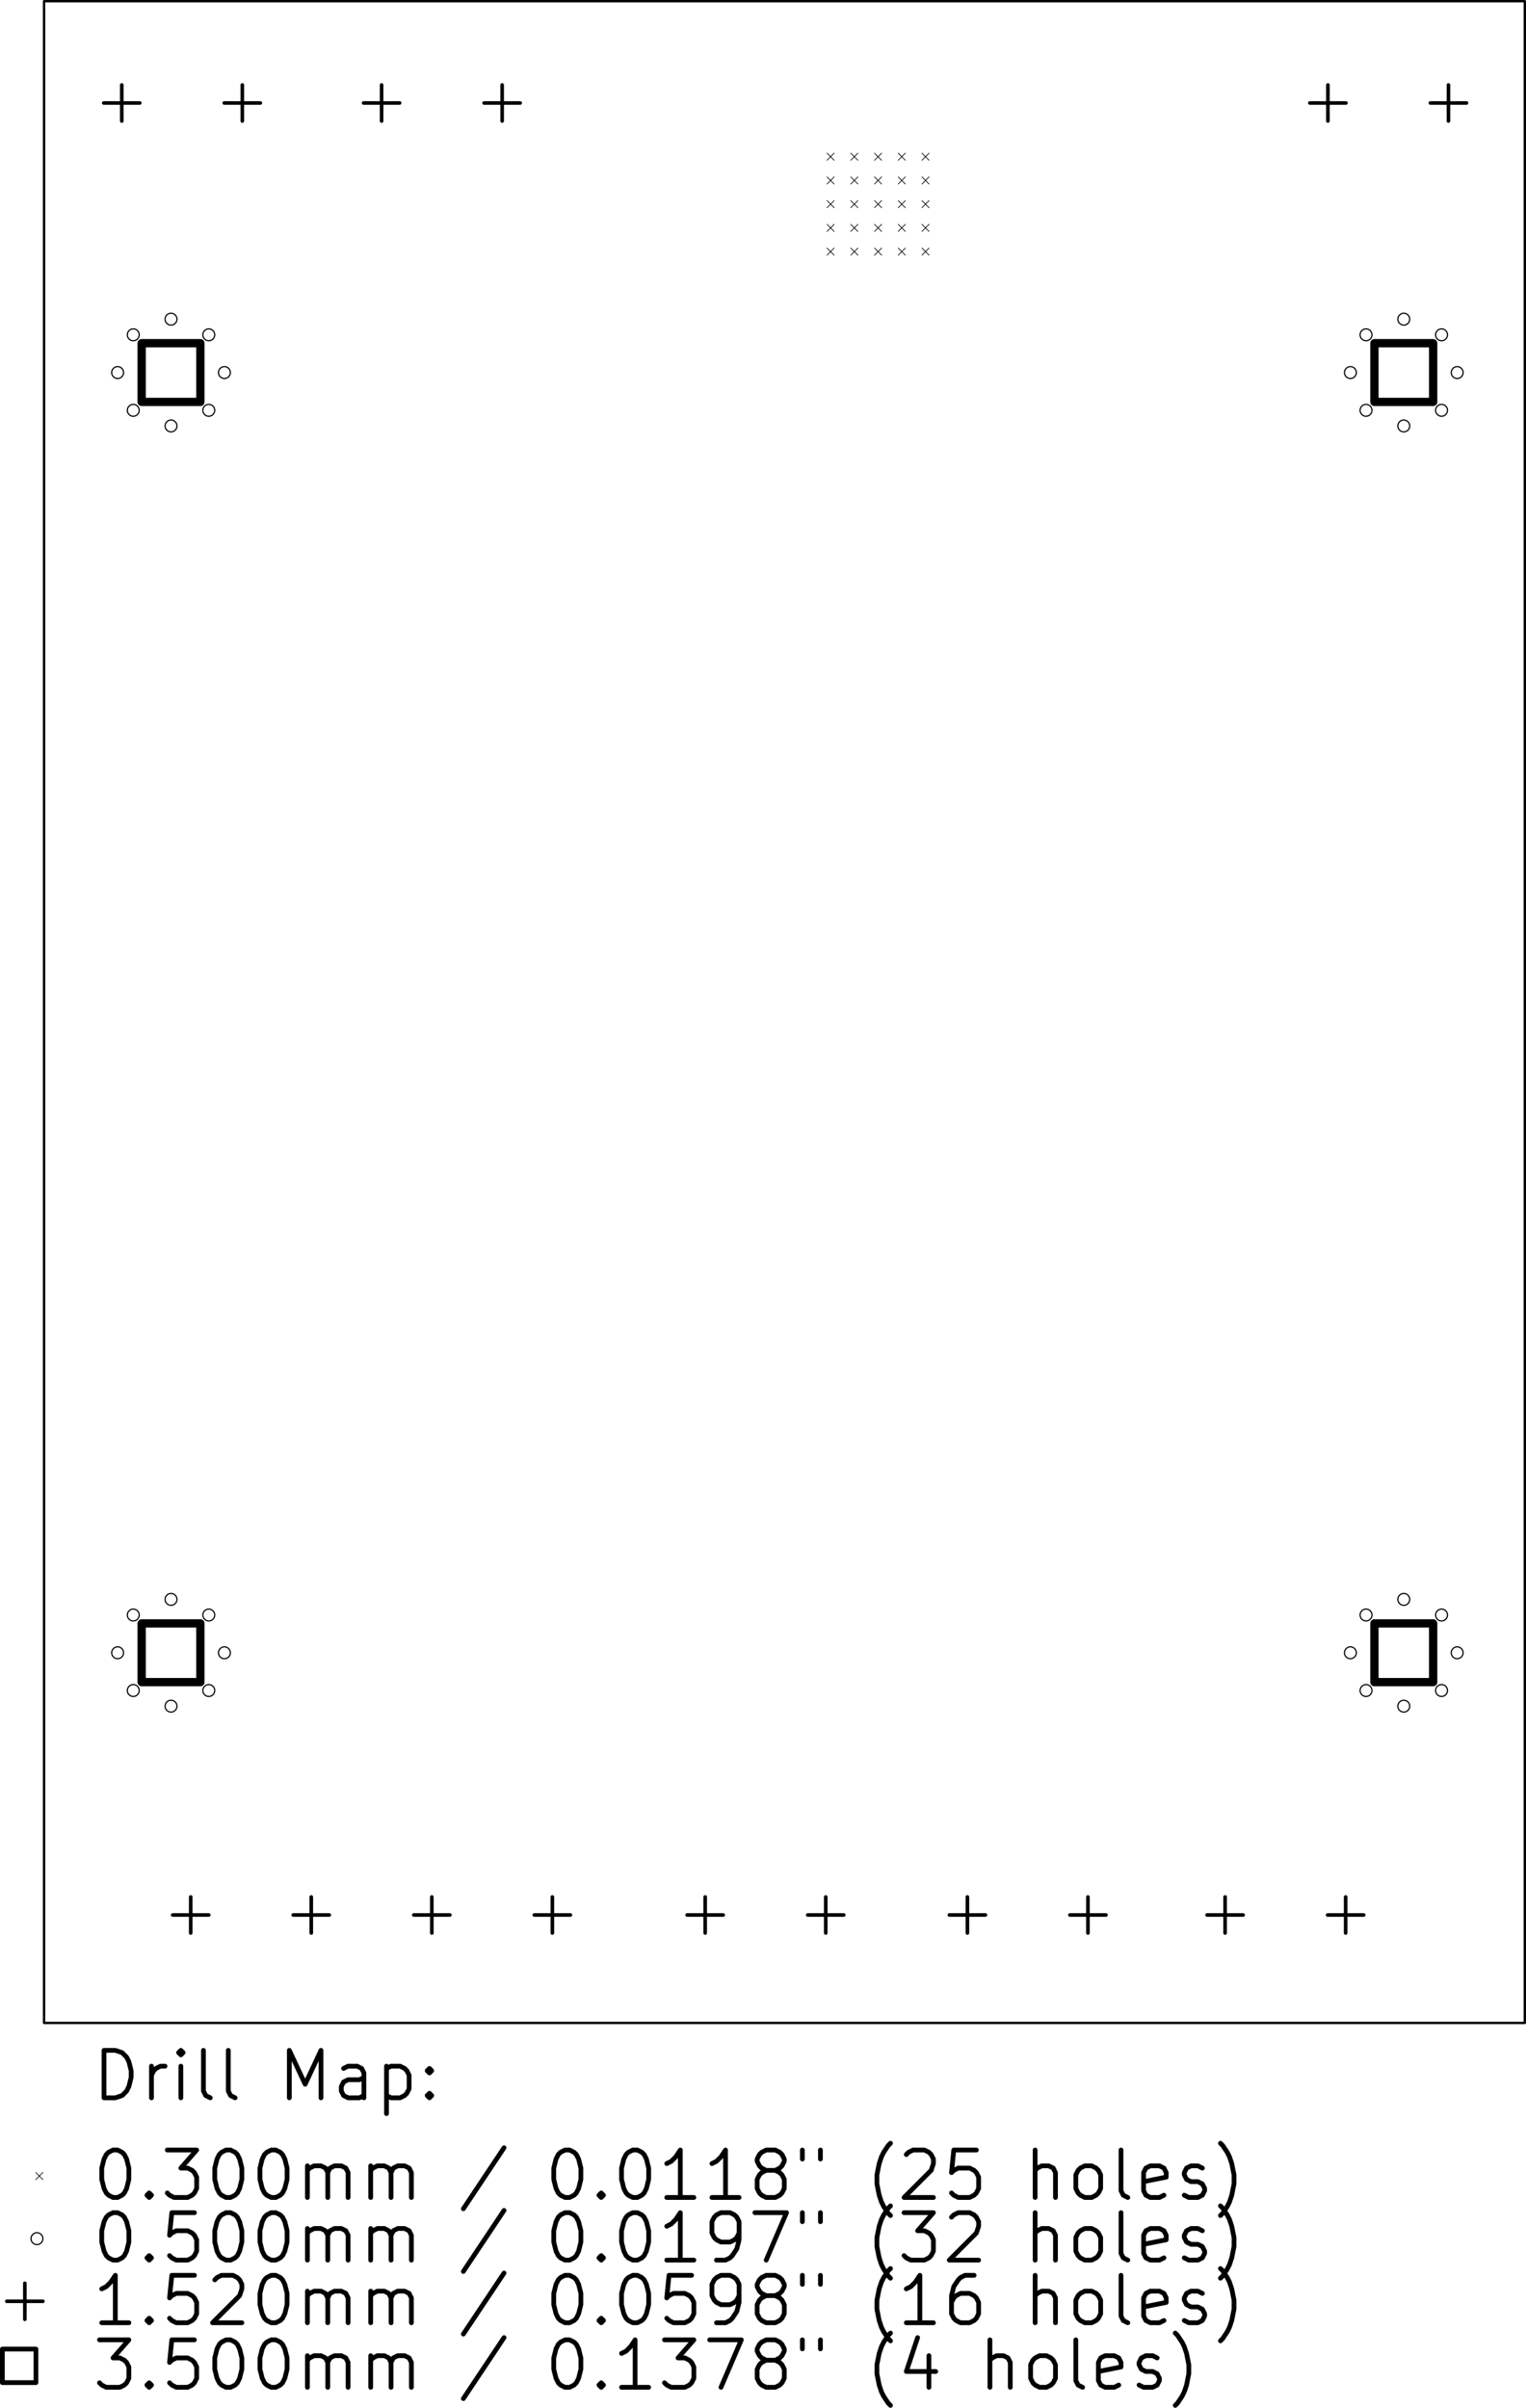 <svg version="1.1" xmlns="http://www.w3.org/2000/svg" xmlns:xlink="http://www.w3.org/1999/xlink" stroke-linecap="round" stroke-linejoin="round" stroke-width="0" fill-rule="evenodd" width="64.307mm" height="101.467mm" viewBox="48942.89 -131416.67 64307.11 101466.67" id="q_DRNeM4dXOg50HnfeWe"><g transform="translate(0,-161366.67) scale(1,-1)" fill="currentColor" stroke="currentColor"><path d="M 50800 -115200 50800 -30000 113200 -30000 M 113200 -115200 113200 -30000 M 50800 -115200 113200 -115200" fill="none" stroke-width="100"/><path d="M 83795 -36404 84095 -36704 M 84095 -36404 83795 -36704 M 83795 -37404 84095 -37704 M 84095 -37404 83795 -37704 M 83795 -38404 84095 -38704 M 84095 -38404 83795 -38704 M 83795 -39404 84095 -39704 M 84095 -39404 83795 -39704 M 83795 -40404 84095 -40704 M 84095 -40404 83795 -40704 M 84795 -36404 85095 -36704 M 85095 -36404 84795 -36704 M 84795 -37404 85095 -37704 M 85095 -37404 84795 -37704 M 84795 -38404 85095 -38704 M 85095 -38404 84795 -38704 M 84795 -39404 85095 -39704 M 85095 -39404 84795 -39704 M 84795 -40404 85095 -40704 M 85095 -40404 84795 -40704 M 85795 -36404 86095 -36704 M 86095 -36404 85795 -36704 M 85795 -37404 86095 -37704 M 86095 -37404 85795 -37704 M 85795 -38404 86095 -38704 M 86095 -38404 85795 -38704 M 85795 -39404 86095 -39704 M 86095 -39404 85795 -39704 M 85795 -40404 86095 -40704 M 86095 -40404 85795 -40704 M 86795 -36404 87095 -36704 M 87095 -36404 86795 -36704 M 86795 -37404 87095 -37704 M 87095 -37404 86795 -37704 M 86795 -38404 87095 -38704 M 87095 -38404 86795 -38704 M 86795 -39404 87095 -39704 M 87095 -39404 86795 -39704 M 86795 -40404 87095 -40704 M 87095 -40404 86795 -40704 M 87795 -36404 88095 -36704 M 88095 -36404 87795 -36704 M 87795 -37404 88095 -37704 M 88095 -37404 87795 -37704 M 87795 -38404 88095 -38704 M 88095 -38404 87795 -38704 M 87795 -39404 88095 -39704 M 88095 -39404 87795 -39704 M 87795 -40404 88095 -40704 M 88095 -40404 87795 -40704" fill="none" stroke-width="30"/><path d="M 54150 -45650 A 250 250 0 0 1 53650 -45650 250 250 0 0 1 54150 -45650 M 54150 -99600 A 250 250 0 0 1 53650 -99600 250 250 0 0 1 54150 -99600 M 54809.01 -44059.01 A 250 250 0 0 1 54309.01 -44059.01 250 250 0 0 1 54809.01 -44059.01 M 54809.01 -47240.99 A 250 250 0 0 1 54309.01 -47240.99 250 250 0 0 1 54809.01 -47240.99 M 54809.01 -98009.01 A 250 250 0 0 1 54309.01 -98009.01 250 250 0 0 1 54809.01 -98009.01 M 54809.01 -101190.99 A 250 250 0 0 1 54309.01 -101190.99 250 250 0 0 1 54809.01 -101190.99 M 56400 -43400 A 250 250 0 0 1 55900 -43400 250 250 0 0 1 56400 -43400 M 56400 -47900 A 250 250 0 0 1 55900 -47900 250 250 0 0 1 56400 -47900 M 56400 -97350 A 250 250 0 0 1 55900 -97350 250 250 0 0 1 56400 -97350 M 56400 -101850 A 250 250 0 0 1 55900 -101850 250 250 0 0 1 56400 -101850 M 57990.99 -44059.01 A 250 250 0 0 1 57490.99 -44059.01 250 250 0 0 1 57990.99 -44059.01 M 57990.99 -47240.99 A 250 250 0 0 1 57490.99 -47240.99 250 250 0 0 1 57990.99 -47240.99 M 57990.99 -98009.01 A 250 250 0 0 1 57490.99 -98009.01 250 250 0 0 1 57990.99 -98009.01 M 57990.99 -101190.99 A 250 250 0 0 1 57490.99 -101190.99 250 250 0 0 1 57990.99 -101190.99 M 58650 -45650 A 250 250 0 0 1 58150 -45650 250 250 0 0 1 58650 -45650 M 58650 -99600 A 250 250 0 0 1 58150 -99600 250 250 0 0 1 58650 -99600 M 106100 -45650 A 250 250 0 0 1 105600 -45650 250 250 0 0 1 106100 -45650 M 106100 -99600 A 250 250 0 0 1 105600 -99600 250 250 0 0 1 106100 -99600 M 106759.01 -44059.01 A 250 250 0 0 1 106259.01 -44059.01 250 250 0 0 1 106759.01 -44059.01 M 106759.01 -47240.99 A 250 250 0 0 1 106259.01 -47240.99 250 250 0 0 1 106759.01 -47240.99 M 106759.01 -98009.01 A 250 250 0 0 1 106259.01 -98009.01 250 250 0 0 1 106759.01 -98009.01 M 106759.01 -101190.99 A 250 250 0 0 1 106259.01 -101190.99 250 250 0 0 1 106759.01 -101190.99 M 108350 -43400 A 250 250 0 0 1 107850 -43400 250 250 0 0 1 108350 -43400 M 108350 -47900 A 250 250 0 0 1 107850 -47900 250 250 0 0 1 108350 -47900 M 108350 -97350 A 250 250 0 0 1 107850 -97350 250 250 0 0 1 108350 -97350 M 108350 -101850 A 250 250 0 0 1 107850 -101850 250 250 0 0 1 108350 -101850 M 109940.99 -44059.01 A 250 250 0 0 1 109440.99 -44059.01 250 250 0 0 1 109940.99 -44059.01 M 109940.99 -47240.99 A 250 250 0 0 1 109440.99 -47240.99 250 250 0 0 1 109940.99 -47240.99 M 109940.99 -98009.01 A 250 250 0 0 1 109440.99 -98009.01 250 250 0 0 1 109940.99 -98009.01 M 109940.99 -101190.99 A 250 250 0 0 1 109440.99 -101190.99 250 250 0 0 1 109940.99 -101190.99 M 110600 -45650 A 250 250 0 0 1 110100 -45650 250 250 0 0 1 110600 -45650 M 110600 -99600 A 250 250 0 0 1 110100 -99600 250 250 0 0 1 110600 -99600" fill="none" stroke-width="50"/><path d="M 54074 -33530 54074 -35050 M 53314 -34290 54834 -34290 M 56980 -109890 56980 -111410 M 56220 -110650 57740 -110650 M 59154 -33530 59154 -35050 M 58394 -34290 59914 -34290 M 62060 -109890 62060 -111410 M 61300 -110650 62820 -110650 M 65024 -33530 65024 -35050 M 64264 -34290 65784 -34290 M 67140 -109890 67140 -111410 M 66380 -110650 67900 -110650 M 70104 -33530 70104 -35050 M 69344 -34290 70864 -34290 M 72220 -109890 72220 -111410 M 71460 -110650 72980 -110650 M 78660 -109890 78660 -111410 M 77900 -110650 79420 -110650 M 83740 -109890 83740 -111410 M 82980 -110650 84500 -110650 M 89710 -109890 89710 -111410 M 88950 -110650 90470 -110650 M 94790 -109890 94790 -111410 M 94030 -110650 95550 -110650 M 100570 -109890 100570 -111410 M 99810 -110650 101330 -110650 M 104902 -33530 104902 -35050 M 104142 -34290 105662 -34290 M 105650 -109890 105650 -111410 M 104890 -110650 106410 -110650 M 109982 -33530 109982 -35050 M 109222 -34290 110742 -34290" fill="none" stroke-width="152"/><path d="M 57387.45 -46887.45 57387.45 -44412.55 54912.55 -44412.55 54912.55 -46887.45 57387.45 -46887.45 M 57387.45 -100837.45 57387.45 -98362.55 54912.55 -98362.55 54912.55 -100837.45 57387.45 -100837.45 M 109337.45 -46887.45 109337.45 -44412.55 106862.55 -44412.55 106862.55 -46887.45 109337.45 -46887.45 M 109337.45 -100837.45 109337.45 -98362.55 106862.55 -98362.55 106862.55 -100837.45 109337.45 -100837.45" fill="none" stroke-width="350"/><path d="M 53326.19 -118354.76 53326.19 -116354.76 53802.38 -116354.76 54088.1 -116450 54278.57 -116640.48 54373.81 -116830.95 54469.05 -117211.9 54469.05 -117497.62 54373.81 -117878.57 54278.57 -118069.05 54088.1 -118259.52 53802.38 -118354.76 53326.19 -118354.76 M 55326.19 -118354.76 55326.19 -117021.43 M 55326.19 -117402.38 55421.43 -117211.9 55516.67 -117116.67 55707.14 -117021.43 55897.62 -117021.43 M 56564.28 -118354.76 56564.28 -117021.43 M 56564.28 -116354.76 56469.05 -116450 56564.28 -116545.24 56659.52 -116450 56564.28 -116354.76 56564.28 -116545.24 M 57802.38 -118354.76 57611.9 -118259.52 57516.67 -118069.05 57516.67 -116354.76 M 58850 -118354.76 58659.52 -118259.52 58564.28 -118069.05 58564.28 -116354.76 M 61135.71 -118354.76 61135.71 -116354.76 61802.38 -117783.33 62469.05 -116354.76 62469.05 -118354.76 M 64278.57 -118354.76 64278.57 -117307.14 64183.33 -117116.67 63992.86 -117021.43 63611.9 -117021.43 63421.43 -117116.67 M 64278.57 -118259.52 64088.09 -118354.76 63611.9 -118354.76 63421.43 -118259.52 63326.19 -118069.05 63326.19 -117878.57 63421.43 -117688.09 63611.9 -117592.86 64088.09 -117592.86 64278.57 -117497.62 M 65230.95 -117021.43 65230.95 -119021.43 M 65230.95 -117116.67 65421.43 -117021.43 65802.38 -117021.43 65992.86 -117116.67 66088.09 -117211.9 66183.33 -117402.38 66183.33 -117973.81 66088.09 -118164.28 65992.86 -118259.52 65802.38 -118354.76 65421.43 -118354.76 65230.95 -118259.52 M 67040.48 -118164.28 67135.71 -118259.52 67040.48 -118354.76 66945.24 -118259.52 67040.48 -118164.28 67040.48 -118354.76 M 67040.48 -117116.67 67135.71 -117211.9 67040.48 -117307.14 66945.24 -117211.9 67040.48 -117116.67 67040.48 -117307.14" fill="none" stroke-width="200"/><path d="M 50450 -121500 50750 -121800 M 50750 -121500 50450 -121800" fill="none" stroke-width="30"/><path d="M 53707.14 -120554.76 53897.62 -120554.76 54088.1 -120650 54183.33 -120745.24 54278.57 -120935.71 54373.81 -121316.67 54373.81 -121792.86 54278.57 -122173.81 54183.33 -122364.28 54088.1 -122459.52 53897.62 -122554.76 53707.14 -122554.76 53516.67 -122459.52 53421.43 -122364.28 53326.19 -122173.81 53230.95 -121792.86 53230.95 -121316.67 53326.19 -120935.71 53421.43 -120745.24 53516.67 -120650 53707.14 -120554.76 M 55230.95 -122364.28 55326.19 -122459.52 55230.95 -122554.76 55135.71 -122459.52 55230.95 -122364.28 55230.95 -122554.76 M 55992.86 -120554.76 57230.95 -120554.76 56564.28 -121316.67 56850 -121316.67 57040.48 -121411.9 57135.71 -121507.14 57230.95 -121697.62 57230.95 -122173.81 57135.71 -122364.28 57040.48 -122459.52 56850 -122554.76 56278.57 -122554.76 56088.09 -122459.52 55992.86 -122364.28 M 58469.05 -120554.76 58659.52 -120554.76 58850 -120650 58945.24 -120745.24 59040.48 -120935.71 59135.71 -121316.67 59135.71 -121792.86 59040.48 -122173.81 58945.24 -122364.28 58850 -122459.52 58659.52 -122554.76 58469.05 -122554.76 58278.57 -122459.52 58183.33 -122364.28 58088.09 -122173.81 57992.86 -121792.86 57992.86 -121316.67 58088.09 -120935.71 58183.33 -120745.24 58278.57 -120650 58469.05 -120554.76 M 60373.81 -120554.76 60564.28 -120554.76 60754.76 -120650 60850 -120745.24 60945.24 -120935.71 61040.48 -121316.67 61040.48 -121792.86 60945.24 -122173.81 60850 -122364.28 60754.76 -122459.52 60564.28 -122554.76 60373.81 -122554.76 60183.33 -122459.52 60088.09 -122364.28 59992.86 -122173.81 59897.62 -121792.86 59897.62 -121316.67 59992.86 -120935.71 60088.09 -120745.24 60183.33 -120650 60373.81 -120554.76 M 61897.62 -122554.76 61897.62 -121221.43 M 61897.62 -121411.9 61992.86 -121316.67 62183.33 -121221.43 62469.05 -121221.43 62659.52 -121316.67 62754.76 -121507.14 62754.76 -122554.76 M 62754.76 -121507.14 62850 -121316.67 63040.48 -121221.43 63326.19 -121221.43 63516.67 -121316.67 63611.9 -121507.14 63611.9 -122554.76 M 64564.28 -122554.76 64564.28 -121221.43 M 64564.28 -121411.9 64659.52 -121316.67 64850 -121221.43 65135.71 -121221.43 65326.19 -121316.67 65421.43 -121507.14 65421.43 -122554.76 M 65421.43 -121507.14 65516.67 -121316.67 65707.14 -121221.43 65992.86 -121221.43 66183.33 -121316.67 66278.57 -121507.14 66278.57 -122554.76 M 70183.33 -120459.52 68469.05 -123030.95 M 72754.76 -120554.76 72945.24 -120554.76 73135.71 -120650 73230.95 -120745.24 73326.19 -120935.71 73421.43 -121316.67 73421.43 -121792.86 73326.19 -122173.81 73230.95 -122364.28 73135.71 -122459.52 72945.24 -122554.76 72754.76 -122554.76 72564.28 -122459.52 72469.05 -122364.28 72373.81 -122173.81 72278.57 -121792.86 72278.57 -121316.67 72373.81 -120935.71 72469.05 -120745.24 72564.28 -120650 72754.76 -120554.76 M 74278.57 -122364.28 74373.81 -122459.52 74278.57 -122554.76 74183.33 -122459.52 74278.57 -122364.28 74278.57 -122554.76 M 75611.9 -120554.76 75802.38 -120554.76 75992.86 -120650 76088.09 -120745.24 76183.33 -120935.71 76278.57 -121316.67 76278.57 -121792.86 76183.33 -122173.81 76088.09 -122364.28 75992.86 -122459.52 75802.38 -122554.76 75611.9 -122554.76 75421.43 -122459.52 75326.19 -122364.28 75230.95 -122173.81 75135.71 -121792.86 75135.71 -121316.67 75230.95 -120935.71 75326.19 -120745.24 75421.43 -120650 75611.9 -120554.76 M 78183.33 -122554.76 77040.48 -122554.76 M 77611.9 -122554.76 77611.9 -120554.76 77421.43 -120840.48 77230.95 -121030.95 77040.48 -121126.19 M 80088.09 -122554.76 78945.24 -122554.76 M 79516.67 -122554.76 79516.67 -120554.76 79326.19 -120840.48 79135.71 -121030.95 78945.24 -121126.19 M 81230.95 -121411.9 81040.48 -121316.67 80945.24 -121221.43 80850 -121030.95 80850 -120935.71 80945.24 -120745.24 81040.48 -120650 81230.95 -120554.76 81611.9 -120554.76 81802.38 -120650 81897.62 -120745.24 81992.86 -120935.71 81992.86 -121030.95 81897.62 -121221.43 81802.38 -121316.67 81611.9 -121411.9 81230.95 -121411.9 81040.48 -121507.14 80945.24 -121602.38 80850 -121792.86 80850 -122173.81 80945.24 -122364.28 81040.48 -122459.52 81230.95 -122554.76 81611.9 -122554.76 81802.38 -122459.52 81897.62 -122364.28 81992.86 -122173.81 81992.86 -121792.86 81897.62 -121602.38 81802.38 -121507.14 81611.9 -121411.9 M 82754.76 -120554.76 82754.76 -120935.71 M 83516.67 -120554.76 83516.67 -120935.71 M 86469.05 -123316.67 86373.81 -123221.43 86183.33 -122935.71 86088.1 -122745.24 85992.86 -122459.52 85897.62 -121983.33 85897.62 -121602.38 85992.86 -121126.19 86088.1 -120840.48 86183.33 -120650 86373.81 -120364.28 86469.05 -120269.05 M 87135.71 -120745.24 87230.95 -120650 87421.43 -120554.76 87897.62 -120554.76 88088.1 -120650 88183.33 -120745.24 88278.57 -120935.71 88278.57 -121126.19 88183.33 -121411.9 87040.48 -122554.76 88278.57 -122554.76 M 90088.1 -120554.76 89135.71 -120554.76 89040.48 -121507.14 89135.71 -121411.9 89326.19 -121316.67 89802.38 -121316.67 89992.86 -121411.9 90088.1 -121507.14 90183.33 -121697.62 90183.33 -122173.81 90088.1 -122364.28 89992.86 -122459.52 89802.38 -122554.76 89326.19 -122554.76 89135.71 -122459.52 89040.48 -122364.28 M 92564.29 -122554.76 92564.29 -120554.76 M 93421.43 -122554.76 93421.43 -121507.14 93326.19 -121316.67 93135.71 -121221.43 92850 -121221.43 92659.52 -121316.67 92564.29 -121411.9 M 94659.52 -122554.76 94469.05 -122459.52 94373.81 -122364.28 94278.57 -122173.81 94278.57 -121602.38 94373.81 -121411.9 94469.05 -121316.67 94659.52 -121221.43 94945.24 -121221.43 95135.71 -121316.67 95230.95 -121411.9 95326.19 -121602.38 95326.19 -122173.81 95230.95 -122364.28 95135.71 -122459.52 94945.24 -122554.76 94659.52 -122554.76 M 96469.05 -122554.76 96278.57 -122459.52 96183.33 -122269.05 96183.33 -120554.76 M 97992.86 -122459.52 97802.38 -122554.76 97421.43 -122554.76 97230.95 -122459.52 97135.71 -122269.05 97135.71 -121507.14 97230.95 -121316.67 97421.43 -121221.43 97802.38 -121221.43 97992.86 -121316.67 98088.1 -121507.14 98088.1 -121697.62 97135.71 -121888.09 M 98850 -122459.52 99040.48 -122554.76 99421.43 -122554.76 99611.9 -122459.52 99707.14 -122269.05 99707.14 -122173.81 99611.9 -121983.33 99421.43 -121888.09 99135.71 -121888.09 98945.24 -121792.86 98850 -121602.38 98850 -121507.14 98945.24 -121316.67 99135.71 -121221.43 99421.43 -121221.43 99611.9 -121316.67 M 100373.81 -123316.67 100469.05 -123221.43 100659.52 -122935.71 100754.76 -122745.24 100850 -122459.52 100945.24 -121983.33 100945.24 -121602.38 100850 -121126.19 100754.76 -120840.48 100659.52 -120650 100469.05 -120364.28 100373.81 -120269.05" fill="none" stroke-width="200"/><path d="M 50750 -124290 A 250 250 0 0 1 50250 -124290 250 250 0 0 1 50750 -124290" fill="none" stroke-width="50"/><path d="M 53707.14 -123194.76 53897.62 -123194.76 54088.1 -123290 54183.33 -123385.24 54278.57 -123575.71 54373.81 -123956.67 54373.81 -124432.86 54278.57 -124813.81 54183.33 -125004.28 54088.1 -125099.52 53897.62 -125194.76 53707.14 -125194.76 53516.67 -125099.52 53421.43 -125004.28 53326.19 -124813.81 53230.95 -124432.86 53230.95 -123956.67 53326.19 -123575.71 53421.43 -123385.24 53516.67 -123290 53707.14 -123194.76 M 55230.95 -125004.28 55326.19 -125099.52 55230.95 -125194.76 55135.71 -125099.52 55230.95 -125004.28 55230.95 -125194.76 M 57135.71 -123194.76 56183.33 -123194.76 56088.09 -124147.14 56183.33 -124051.9 56373.81 -123956.67 56850 -123956.67 57040.48 -124051.9 57135.71 -124147.14 57230.95 -124337.62 57230.95 -124813.81 57135.71 -125004.28 57040.48 -125099.52 56850 -125194.76 56373.81 -125194.76 56183.33 -125099.52 56088.09 -125004.28 M 58469.05 -123194.76 58659.52 -123194.76 58850 -123290 58945.24 -123385.24 59040.48 -123575.71 59135.71 -123956.67 59135.71 -124432.86 59040.48 -124813.81 58945.24 -125004.28 58850 -125099.52 58659.52 -125194.76 58469.05 -125194.76 58278.57 -125099.52 58183.33 -125004.28 58088.09 -124813.81 57992.86 -124432.86 57992.86 -123956.67 58088.09 -123575.71 58183.33 -123385.24 58278.57 -123290 58469.05 -123194.76 M 60373.81 -123194.76 60564.28 -123194.76 60754.76 -123290 60850 -123385.24 60945.24 -123575.71 61040.48 -123956.67 61040.48 -124432.86 60945.24 -124813.81 60850 -125004.28 60754.76 -125099.52 60564.28 -125194.76 60373.81 -125194.76 60183.33 -125099.52 60088.09 -125004.28 59992.86 -124813.81 59897.62 -124432.86 59897.62 -123956.67 59992.86 -123575.71 60088.09 -123385.24 60183.33 -123290 60373.81 -123194.76 M 61897.62 -125194.76 61897.62 -123861.43 M 61897.62 -124051.9 61992.86 -123956.67 62183.33 -123861.43 62469.05 -123861.43 62659.52 -123956.67 62754.76 -124147.14 62754.76 -125194.76 M 62754.76 -124147.14 62850 -123956.67 63040.48 -123861.43 63326.19 -123861.43 63516.67 -123956.67 63611.9 -124147.14 63611.9 -125194.76 M 64564.28 -125194.76 64564.28 -123861.43 M 64564.28 -124051.9 64659.52 -123956.67 64850 -123861.43 65135.71 -123861.43 65326.19 -123956.67 65421.43 -124147.14 65421.43 -125194.76 M 65421.43 -124147.14 65516.67 -123956.67 65707.14 -123861.43 65992.86 -123861.43 66183.33 -123956.67 66278.57 -124147.14 66278.57 -125194.76 M 70183.33 -123099.52 68469.05 -125670.95 M 72754.76 -123194.76 72945.24 -123194.76 73135.71 -123290 73230.95 -123385.24 73326.19 -123575.71 73421.43 -123956.67 73421.43 -124432.86 73326.19 -124813.81 73230.95 -125004.28 73135.71 -125099.52 72945.24 -125194.76 72754.76 -125194.76 72564.28 -125099.52 72469.05 -125004.28 72373.81 -124813.81 72278.57 -124432.86 72278.57 -123956.67 72373.81 -123575.71 72469.05 -123385.24 72564.28 -123290 72754.76 -123194.76 M 74278.57 -125004.28 74373.81 -125099.52 74278.57 -125194.76 74183.33 -125099.52 74278.57 -125004.28 74278.57 -125194.76 M 75611.9 -123194.76 75802.38 -123194.76 75992.86 -123290 76088.09 -123385.24 76183.33 -123575.71 76278.57 -123956.67 76278.57 -124432.86 76183.33 -124813.81 76088.09 -125004.28 75992.86 -125099.52 75802.38 -125194.76 75611.9 -125194.76 75421.43 -125099.52 75326.19 -125004.28 75230.95 -124813.81 75135.71 -124432.86 75135.71 -123956.67 75230.95 -123575.71 75326.19 -123385.24 75421.43 -123290 75611.9 -123194.76 M 78183.33 -125194.76 77040.48 -125194.76 M 77611.9 -125194.76 77611.9 -123194.76 77421.43 -123480.48 77230.95 -123670.95 77040.48 -123766.19 M 79135.71 -125194.76 79516.67 -125194.76 79707.14 -125099.52 79802.38 -125004.28 79992.86 -124718.57 80088.09 -124337.62 80088.09 -123575.71 79992.86 -123385.24 79897.62 -123290 79707.14 -123194.76 79326.19 -123194.76 79135.71 -123290 79040.48 -123385.24 78945.24 -123575.71 78945.24 -124051.9 79040.48 -124242.38 79135.71 -124337.62 79326.19 -124432.86 79707.14 -124432.86 79897.62 -124337.62 79992.86 -124242.38 80088.09 -124051.9 M 80754.76 -123194.76 82088.09 -123194.76 81230.95 -125194.76 M 82754.76 -123194.76 82754.76 -123575.71 M 83516.67 -123194.76 83516.67 -123575.71 M 86469.05 -125956.67 86373.81 -125861.43 86183.33 -125575.71 86088.1 -125385.24 85992.86 -125099.52 85897.62 -124623.33 85897.62 -124242.38 85992.86 -123766.19 86088.1 -123480.48 86183.33 -123290 86373.81 -123004.28 86469.05 -122909.05 M 87040.48 -123194.76 88278.57 -123194.76 87611.9 -123956.67 87897.62 -123956.67 88088.1 -124051.9 88183.33 -124147.14 88278.57 -124337.62 88278.57 -124813.81 88183.33 -125004.28 88088.1 -125099.52 87897.62 -125194.76 87326.19 -125194.76 87135.71 -125099.52 87040.48 -125004.28 M 89040.48 -123385.24 89135.71 -123290 89326.19 -123194.76 89802.38 -123194.76 89992.86 -123290 90088.1 -123385.24 90183.33 -123575.71 90183.33 -123766.19 90088.1 -124051.9 88945.24 -125194.76 90183.33 -125194.76 M 92564.29 -125194.76 92564.29 -123194.76 M 93421.43 -125194.76 93421.43 -124147.14 93326.19 -123956.67 93135.71 -123861.43 92850 -123861.43 92659.52 -123956.67 92564.29 -124051.9 M 94659.52 -125194.76 94469.05 -125099.52 94373.81 -125004.28 94278.57 -124813.81 94278.57 -124242.38 94373.81 -124051.9 94469.05 -123956.67 94659.52 -123861.43 94945.24 -123861.43 95135.71 -123956.67 95230.95 -124051.9 95326.19 -124242.38 95326.19 -124813.81 95230.95 -125004.28 95135.71 -125099.52 94945.24 -125194.76 94659.52 -125194.76 M 96469.05 -125194.76 96278.57 -125099.52 96183.33 -124909.05 96183.33 -123194.76 M 97992.86 -125099.52 97802.38 -125194.76 97421.43 -125194.76 97230.95 -125099.52 97135.71 -124909.05 97135.71 -124147.14 97230.95 -123956.67 97421.43 -123861.43 97802.38 -123861.43 97992.86 -123956.67 98088.1 -124147.14 98088.1 -124337.62 97135.71 -124528.09 M 98850 -125099.52 99040.48 -125194.76 99421.43 -125194.76 99611.9 -125099.52 99707.14 -124909.05 99707.14 -124813.81 99611.9 -124623.33 99421.43 -124528.09 99135.71 -124528.09 98945.24 -124432.86 98850 -124242.38 98850 -124147.14 98945.24 -123956.67 99135.71 -123861.43 99421.43 -123861.43 99611.9 -123956.67 M 100373.81 -125956.67 100469.05 -125861.43 100659.52 -125575.71 100754.76 -125385.24 100850 -125099.52 100945.24 -124623.33 100945.24 -124242.38 100850 -123766.19 100754.76 -123480.48 100659.52 -123290 100469.05 -123004.28 100373.81 -122909.05" fill="none" stroke-width="200"/><path d="M 49990 -126170 49990 -127690 M 49230 -126930 50750 -126930" fill="none" stroke-width="152"/><path d="M 54373.81 -127834.76 53230.95 -127834.76 M 53802.38 -127834.76 53802.38 -125834.76 53611.9 -126120.48 53421.43 -126310.95 53230.95 -126406.19 M 55230.95 -127644.28 55326.19 -127739.52 55230.95 -127834.76 55135.71 -127739.52 55230.95 -127644.28 55230.95 -127834.76 M 57135.71 -125834.76 56183.33 -125834.76 56088.09 -126787.14 56183.33 -126691.9 56373.81 -126596.67 56850 -126596.67 57040.48 -126691.9 57135.71 -126787.14 57230.95 -126977.62 57230.95 -127453.81 57135.71 -127644.28 57040.48 -127739.52 56850 -127834.76 56373.81 -127834.76 56183.33 -127739.52 56088.09 -127644.28 M 57992.86 -126025.24 58088.09 -125930 58278.57 -125834.76 58754.76 -125834.76 58945.24 -125930 59040.48 -126025.24 59135.71 -126215.71 59135.71 -126406.19 59040.48 -126691.9 57897.62 -127834.76 59135.71 -127834.76 M 60373.81 -125834.76 60564.28 -125834.76 60754.76 -125930 60850 -126025.24 60945.24 -126215.71 61040.48 -126596.67 61040.48 -127072.86 60945.24 -127453.81 60850 -127644.28 60754.76 -127739.52 60564.28 -127834.76 60373.81 -127834.76 60183.33 -127739.52 60088.09 -127644.28 59992.86 -127453.81 59897.62 -127072.86 59897.62 -126596.67 59992.86 -126215.71 60088.09 -126025.24 60183.33 -125930 60373.81 -125834.76 M 61897.62 -127834.76 61897.62 -126501.43 M 61897.62 -126691.9 61992.86 -126596.67 62183.33 -126501.43 62469.05 -126501.43 62659.52 -126596.67 62754.76 -126787.14 62754.76 -127834.76 M 62754.76 -126787.14 62850 -126596.67 63040.48 -126501.43 63326.19 -126501.43 63516.67 -126596.67 63611.9 -126787.14 63611.9 -127834.76 M 64564.28 -127834.76 64564.28 -126501.43 M 64564.28 -126691.9 64659.52 -126596.67 64850 -126501.43 65135.71 -126501.43 65326.19 -126596.67 65421.43 -126787.14 65421.43 -127834.76 M 65421.43 -126787.14 65516.67 -126596.67 65707.14 -126501.43 65992.86 -126501.43 66183.33 -126596.67 66278.57 -126787.14 66278.57 -127834.76 M 70183.33 -125739.52 68469.05 -128310.95 M 72754.76 -125834.76 72945.24 -125834.76 73135.71 -125930 73230.95 -126025.24 73326.19 -126215.71 73421.43 -126596.67 73421.43 -127072.86 73326.19 -127453.81 73230.95 -127644.28 73135.71 -127739.52 72945.24 -127834.76 72754.76 -127834.76 72564.28 -127739.52 72469.05 -127644.28 72373.81 -127453.81 72278.57 -127072.86 72278.57 -126596.67 72373.81 -126215.71 72469.05 -126025.24 72564.28 -125930 72754.76 -125834.76 M 74278.57 -127644.28 74373.81 -127739.52 74278.57 -127834.76 74183.33 -127739.52 74278.57 -127644.28 74278.57 -127834.76 M 75611.9 -125834.76 75802.38 -125834.76 75992.86 -125930 76088.09 -126025.24 76183.33 -126215.71 76278.57 -126596.67 76278.57 -127072.86 76183.33 -127453.81 76088.09 -127644.28 75992.86 -127739.52 75802.38 -127834.76 75611.9 -127834.76 75421.43 -127739.52 75326.19 -127644.28 75230.95 -127453.81 75135.71 -127072.86 75135.71 -126596.67 75230.95 -126215.71 75326.19 -126025.24 75421.43 -125930 75611.9 -125834.76 M 78088.09 -125834.76 77135.71 -125834.76 77040.48 -126787.14 77135.71 -126691.9 77326.19 -126596.67 77802.38 -126596.67 77992.86 -126691.9 78088.09 -126787.14 78183.33 -126977.62 78183.33 -127453.81 78088.09 -127644.28 77992.86 -127739.52 77802.38 -127834.76 77326.19 -127834.76 77135.71 -127739.52 77040.48 -127644.28 M 79135.71 -127834.76 79516.67 -127834.76 79707.14 -127739.52 79802.38 -127644.28 79992.86 -127358.57 80088.09 -126977.62 80088.09 -126215.71 79992.86 -126025.24 79897.62 -125930 79707.14 -125834.76 79326.19 -125834.76 79135.71 -125930 79040.48 -126025.24 78945.24 -126215.71 78945.24 -126691.9 79040.48 -126882.38 79135.71 -126977.62 79326.19 -127072.86 79707.14 -127072.86 79897.62 -126977.62 79992.86 -126882.38 80088.09 -126691.9 M 81230.95 -126691.9 81040.48 -126596.67 80945.24 -126501.43 80850 -126310.95 80850 -126215.71 80945.24 -126025.24 81040.48 -125930 81230.95 -125834.76 81611.9 -125834.76 81802.38 -125930 81897.62 -126025.24 81992.86 -126215.71 81992.86 -126310.95 81897.62 -126501.43 81802.38 -126596.67 81611.9 -126691.9 81230.95 -126691.9 81040.48 -126787.14 80945.24 -126882.38 80850 -127072.86 80850 -127453.81 80945.24 -127644.28 81040.48 -127739.52 81230.95 -127834.76 81611.9 -127834.76 81802.38 -127739.52 81897.62 -127644.28 81992.86 -127453.81 81992.86 -127072.86 81897.62 -126882.38 81802.38 -126787.14 81611.9 -126691.9 M 82754.76 -125834.76 82754.76 -126215.71 M 83516.67 -125834.76 83516.67 -126215.71 M 86469.05 -128596.67 86373.81 -128501.43 86183.33 -128215.71 86088.1 -128025.24 85992.86 -127739.52 85897.62 -127263.33 85897.62 -126882.38 85992.86 -126406.19 86088.1 -126120.48 86183.33 -125930 86373.81 -125644.28 86469.05 -125549.05 M 88278.57 -127834.76 87135.71 -127834.76 M 87707.14 -127834.76 87707.14 -125834.76 87516.67 -126120.48 87326.19 -126310.95 87135.71 -126406.19 M 89992.86 -125834.76 89611.9 -125834.76 89421.43 -125930 89326.19 -126025.24 89135.71 -126310.95 89040.48 -126691.9 89040.48 -127453.81 89135.71 -127644.28 89230.95 -127739.52 89421.43 -127834.76 89802.38 -127834.76 89992.86 -127739.52 90088.1 -127644.28 90183.33 -127453.81 90183.33 -126977.62 90088.1 -126787.14 89992.86 -126691.9 89802.38 -126596.67 89421.43 -126596.67 89230.95 -126691.9 89135.71 -126787.14 89040.48 -126977.62 M 92564.29 -127834.76 92564.29 -125834.76 M 93421.43 -127834.76 93421.43 -126787.14 93326.19 -126596.67 93135.71 -126501.43 92850 -126501.43 92659.52 -126596.67 92564.29 -126691.9 M 94659.52 -127834.76 94469.05 -127739.52 94373.81 -127644.28 94278.57 -127453.81 94278.57 -126882.38 94373.81 -126691.9 94469.05 -126596.67 94659.52 -126501.43 94945.24 -126501.43 95135.71 -126596.67 95230.95 -126691.9 95326.19 -126882.38 95326.19 -127453.81 95230.95 -127644.28 95135.71 -127739.52 94945.24 -127834.76 94659.52 -127834.76 M 96469.05 -127834.76 96278.57 -127739.52 96183.33 -127549.05 96183.33 -125834.76 M 97992.86 -127739.52 97802.38 -127834.76 97421.43 -127834.76 97230.95 -127739.52 97135.71 -127549.05 97135.71 -126787.14 97230.95 -126596.67 97421.43 -126501.43 97802.38 -126501.43 97992.86 -126596.67 98088.1 -126787.14 98088.1 -126977.62 97135.71 -127168.09 M 98850 -127739.52 99040.48 -127834.76 99421.43 -127834.76 99611.9 -127739.52 99707.14 -127549.05 99707.14 -127453.81 99611.9 -127263.33 99421.43 -127168.09 99135.71 -127168.09 98945.24 -127072.86 98850 -126882.38 98850 -126787.14 98945.24 -126596.67 99135.71 -126501.43 99421.43 -126501.43 99611.9 -126596.67 M 100373.81 -128596.67 100469.05 -128501.43 100659.52 -128215.71 100754.76 -128025.24 100850 -127739.52 100945.24 -127263.33 100945.24 -126882.38 100850 -126406.19 100754.76 -126120.48 100659.52 -125930 100469.05 -125644.28 100373.81 -125549.05 M 50457.11 -130357.11 50457.11 -128942.89 49042.89 -128942.89 49042.89 -130357.11 50457.11 -130357.11 M 53135.71 -128554.76 54373.81 -128554.76 53707.14 -129316.67 53992.86 -129316.67 54183.33 -129411.9 54278.57 -129507.14 54373.81 -129697.62 54373.81 -130173.81 54278.57 -130364.28 54183.33 -130459.52 53992.86 -130554.76 53421.43 -130554.76 53230.95 -130459.52 53135.71 -130364.28 M 55230.95 -130364.28 55326.19 -130459.52 55230.95 -130554.76 55135.71 -130459.52 55230.95 -130364.28 55230.95 -130554.76 M 57135.71 -128554.76 56183.33 -128554.76 56088.09 -129507.14 56183.33 -129411.9 56373.81 -129316.67 56850 -129316.67 57040.48 -129411.9 57135.71 -129507.14 57230.95 -129697.62 57230.95 -130173.81 57135.71 -130364.28 57040.48 -130459.52 56850 -130554.76 56373.81 -130554.76 56183.33 -130459.52 56088.09 -130364.28 M 58469.05 -128554.76 58659.52 -128554.76 58850 -128650 58945.24 -128745.24 59040.48 -128935.71 59135.71 -129316.67 59135.71 -129792.86 59040.48 -130173.81 58945.24 -130364.28 58850 -130459.52 58659.52 -130554.76 58469.05 -130554.76 58278.57 -130459.52 58183.33 -130364.28 58088.09 -130173.81 57992.86 -129792.86 57992.86 -129316.67 58088.09 -128935.71 58183.33 -128745.24 58278.57 -128650 58469.05 -128554.76 M 60373.81 -128554.76 60564.28 -128554.76 60754.76 -128650 60850 -128745.24 60945.24 -128935.71 61040.48 -129316.67 61040.48 -129792.86 60945.24 -130173.81 60850 -130364.28 60754.76 -130459.52 60564.28 -130554.76 60373.81 -130554.76 60183.33 -130459.52 60088.09 -130364.28 59992.86 -130173.81 59897.62 -129792.86 59897.62 -129316.67 59992.86 -128935.71 60088.09 -128745.24 60183.33 -128650 60373.81 -128554.76 M 61897.62 -130554.76 61897.62 -129221.43 M 61897.62 -129411.9 61992.86 -129316.67 62183.33 -129221.43 62469.05 -129221.43 62659.52 -129316.67 62754.76 -129507.14 62754.76 -130554.76 M 62754.76 -129507.14 62850 -129316.67 63040.48 -129221.43 63326.19 -129221.43 63516.67 -129316.67 63611.9 -129507.14 63611.9 -130554.76 M 64564.28 -130554.76 64564.28 -129221.43 M 64564.28 -129411.9 64659.52 -129316.67 64850 -129221.43 65135.71 -129221.43 65326.19 -129316.67 65421.43 -129507.14 65421.43 -130554.76 M 65421.43 -129507.14 65516.67 -129316.67 65707.14 -129221.43 65992.86 -129221.43 66183.33 -129316.67 66278.57 -129507.14 66278.57 -130554.76 M 70183.33 -128459.52 68469.05 -131030.95 M 72754.76 -128554.76 72945.24 -128554.76 73135.71 -128650 73230.95 -128745.24 73326.19 -128935.71 73421.43 -129316.67 73421.43 -129792.86 73326.19 -130173.81 73230.95 -130364.28 73135.71 -130459.52 72945.24 -130554.76 72754.76 -130554.76 72564.28 -130459.52 72469.05 -130364.28 72373.81 -130173.81 72278.57 -129792.86 72278.57 -129316.67 72373.81 -128935.71 72469.05 -128745.24 72564.28 -128650 72754.76 -128554.76 M 74278.57 -130364.28 74373.81 -130459.52 74278.57 -130554.76 74183.33 -130459.52 74278.57 -130364.28 74278.57 -130554.76 M 76278.57 -130554.76 75135.71 -130554.76 M 75707.14 -130554.76 75707.14 -128554.76 75516.67 -128840.48 75326.19 -129030.95 75135.71 -129126.19 M 76945.24 -128554.76 78183.33 -128554.76 77516.67 -129316.67 77802.38 -129316.67 77992.86 -129411.9 78088.09 -129507.14 78183.33 -129697.62 78183.33 -130173.81 78088.09 -130364.28 77992.86 -130459.52 77802.38 -130554.76 77230.95 -130554.76 77040.48 -130459.52 76945.24 -130364.28 M 78850 -128554.76 80183.33 -128554.76 79326.19 -130554.76 M 81230.95 -129411.9 81040.48 -129316.67 80945.24 -129221.43 80850 -129030.95 80850 -128935.71 80945.24 -128745.24 81040.48 -128650 81230.95 -128554.76 81611.9 -128554.76 81802.38 -128650 81897.62 -128745.24 81992.86 -128935.71 81992.86 -129030.95 81897.62 -129221.43 81802.38 -129316.67 81611.9 -129411.9 81230.95 -129411.9 81040.48 -129507.14 80945.24 -129602.38 80850 -129792.86 80850 -130173.81 80945.24 -130364.28 81040.48 -130459.52 81230.95 -130554.76 81611.9 -130554.76 81802.38 -130459.52 81897.62 -130364.28 81992.86 -130173.81 81992.86 -129792.86 81897.62 -129602.38 81802.38 -129507.14 81611.9 -129411.9 M 82754.76 -128554.76 82754.76 -128935.71 M 83516.67 -128554.76 83516.67 -128935.71 M 86469.05 -131316.67 86373.81 -131221.43 86183.33 -130935.71 86088.1 -130745.24 85992.86 -130459.52 85897.62 -129983.33 85897.62 -129602.38 85992.86 -129126.19 86088.1 -128840.48 86183.33 -128650 86373.81 -128364.28 86469.05 -128269.05 M 88088.1 -129221.43 88088.1 -130554.76 M 87611.9 -128459.52 87135.71 -129888.09 88373.81 -129888.09 M 90659.52 -130554.76 90659.52 -128554.76 M 91516.67 -130554.76 91516.67 -129507.14 91421.43 -129316.67 91230.95 -129221.43 90945.24 -129221.43 90754.76 -129316.67 90659.52 -129411.9 M 92754.76 -130554.76 92564.29 -130459.52 92469.05 -130364.28 92373.81 -130173.81 92373.81 -129602.38 92469.05 -129411.9 92564.29 -129316.67 92754.76 -129221.43 93040.48 -129221.43 93230.95 -129316.67 93326.19 -129411.9 93421.43 -129602.38 93421.43 -130173.81 93326.19 -130364.28 93230.95 -130459.52 93040.48 -130554.76 92754.76 -130554.76 M 94564.29 -130554.76 94373.81 -130459.52 94278.57 -130269.05 94278.57 -128554.76 M 96088.1 -130459.52 95897.62 -130554.76 95516.67 -130554.76 95326.19 -130459.52 95230.95 -130269.05 95230.95 -129507.14 95326.19 -129316.67 95516.67 -129221.43 95897.62 -129221.43 96088.1 -129316.67 96183.33 -129507.14 96183.33 -129697.62 95230.95 -129888.09 M 96945.24 -130459.52 97135.71 -130554.76 97516.67 -130554.76 97707.14 -130459.52 97802.38 -130269.05 97802.38 -130173.81 97707.14 -129983.33 97516.67 -129888.09 97230.95 -129888.09 97040.48 -129792.86 96945.24 -129602.38 96945.24 -129507.14 97040.48 -129316.67 97230.95 -129221.43 97516.67 -129221.43 97707.14 -129316.67 M 98469.05 -131316.67 98564.29 -131221.43 98754.76 -130935.71 98850 -130745.24 98945.24 -130459.52 99040.48 -129983.33 99040.48 -129602.38 98945.24 -129126.19 98850 -128840.48 98754.76 -128650 98564.29 -128364.28 98469.05 -128269.05" fill="none" stroke-width="200"/></g></svg>